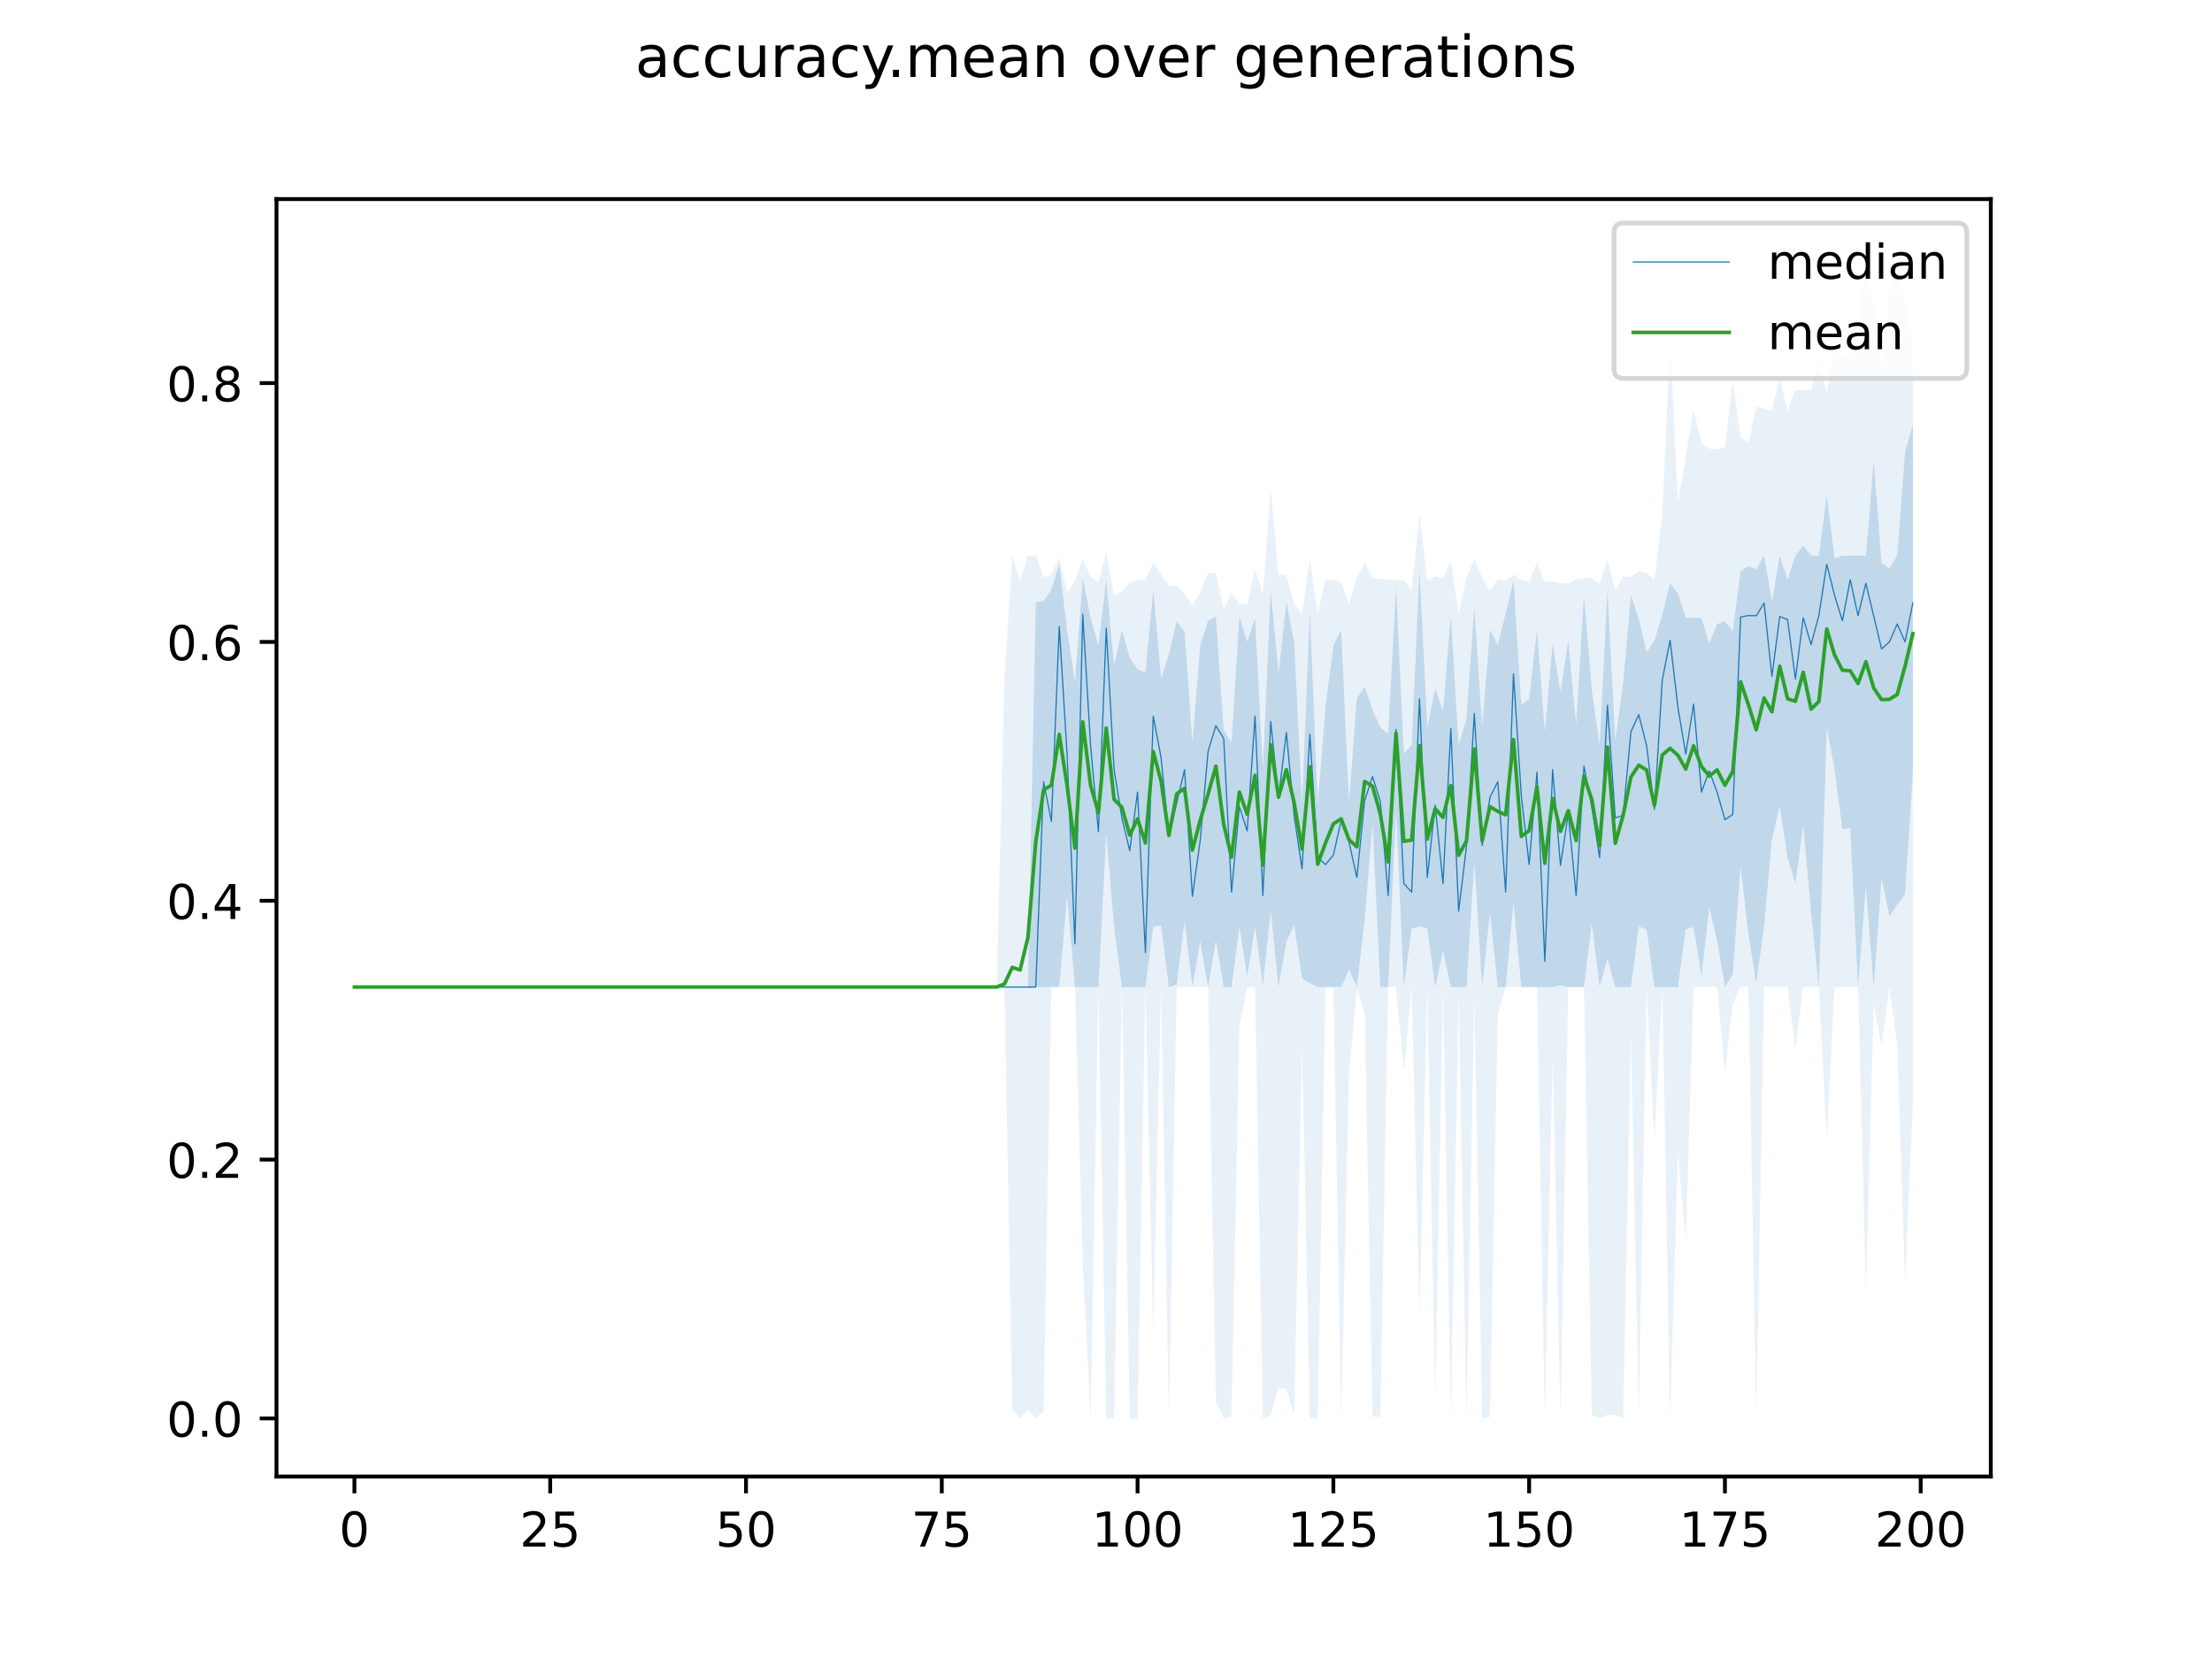 <?xml version="1.0" encoding="utf-8" standalone="no"?>
<!DOCTYPE svg PUBLIC "-//W3C//DTD SVG 1.1//EN"
  "http://www.w3.org/Graphics/SVG/1.1/DTD/svg11.dtd">
<!-- Created with matplotlib (https://matplotlib.org/) -->
<svg height="345.6pt" version="1.1" viewBox="0 0 460.8 345.6" width="460.8pt" xmlns="http://www.w3.org/2000/svg" xmlns:xlink="http://www.w3.org/1999/xlink">
 <defs>
  <style type="text/css">
*{stroke-linecap:butt;stroke-linejoin:round;}
  </style>
 </defs>
 <g id="figure_1">
  <g id="patch_1">
   <path d="M 0 345.6 
L 460.8 345.6 
L 460.8 0 
L 0 0 
z
" style="fill:#ffffff;"/>
  </g>
  <g id="axes_1">
   <g id="patch_2">
    <path d="M 57.6 307.584 
L 414.72 307.584 
L 414.72 41.472 
L 57.6 41.472 
z
" style="fill:#ffffff;"/>
   </g>
   <g id="PolyCollection_1">
    <path clip-path="url(#pcf550341e4)" d="M 73.833 205.622 
L 73.833 205.622 
L 75.464 205.622 
L 77.096 205.622 
L 78.727 205.622 
L 80.358 205.622 
L 81.99 205.622 
L 83.621 205.622 
L 85.253 205.622 
L 86.884 205.622 
L 88.516 205.622 
L 90.147 205.622 
L 91.778 205.622 
L 93.41 205.622 
L 95.041 205.622 
L 96.673 205.622 
L 98.304 205.622 
L 99.936 205.622 
L 101.567 205.622 
L 103.198 205.622 
L 104.83 205.622 
L 106.461 205.622 
L 108.093 205.622 
L 109.724 205.622 
L 111.356 205.622 
L 112.987 205.622 
L 114.618 205.622 
L 116.25 205.622 
L 117.881 205.622 
L 119.513 205.622 
L 121.144 205.622 
L 122.776 205.622 
L 124.407 205.622 
L 126.038 205.622 
L 127.67 205.622 
L 129.301 205.622 
L 130.933 205.622 
L 132.564 205.622 
L 134.196 205.622 
L 135.827 205.622 
L 137.458 205.622 
L 139.09 205.622 
L 140.721 205.622 
L 142.353 205.622 
L 143.984 205.622 
L 145.616 205.622 
L 147.247 205.622 
L 148.879 205.622 
L 150.51 205.622 
L 152.141 205.622 
L 153.773 205.622 
L 155.404 205.622 
L 157.036 205.622 
L 158.667 205.622 
L 160.299 205.622 
L 161.93 205.622 
L 163.561 205.622 
L 165.193 205.622 
L 166.824 205.622 
L 168.456 205.622 
L 170.087 205.622 
L 171.719 205.622 
L 173.35 205.622 
L 174.981 205.622 
L 176.613 205.622 
L 178.244 205.622 
L 179.876 205.622 
L 181.507 205.622 
L 183.139 205.622 
L 184.77 205.622 
L 186.401 205.622 
L 188.033 205.622 
L 189.664 205.622 
L 191.296 205.622 
L 192.927 205.622 
L 194.559 205.622 
L 196.19 205.622 
L 197.821 205.622 
L 199.453 205.622 
L 201.084 205.622 
L 202.716 205.622 
L 204.347 205.622 
L 205.979 205.622 
L 207.61 205.622 
L 209.241 205.622 
L 210.873 205.622 
L 212.504 205.622 
L 214.136 205.622 
L 215.767 205.622 
L 217.399 205.622 
L 219.03 205.622 
L 220.661 205.622 
L 222.293 186.57 
L 223.924 205.622 
L 225.556 205.622 
L 227.187 205.622 
L 228.819 205.622 
L 230.45 173.539 
L 232.081 193.04 
L 233.713 205.622 
L 235.344 205.622 
L 236.976 205.622 
L 238.607 205.622 
L 240.239 193.04 
L 241.87 192.771 
L 243.501 205.622 
L 245.133 205.083 
L 246.764 191.782 
L 248.396 205.622 
L 250.027 196.006 
L 251.659 205.622 
L 253.29 195.916 
L 254.921 205.622 
L 256.553 205.622 
L 258.184 193.04 
L 259.816 203.465 
L 261.447 193.04 
L 263.079 205.352 
L 264.71 189.626 
L 266.341 205.622 
L 267.973 196.186 
L 269.604 192.681 
L 271.236 203.824 
L 272.867 204.813 
L 274.499 205.622 
L 276.13 205.622 
L 277.761 205.622 
L 279.393 205.622 
L 281.024 202.027 
L 282.656 205.622 
L 284.287 191.603 
L 285.919 171.562 
L 287.55 205.622 
L 289.181 205.622 
L 290.813 168.327 
L 292.444 205.622 
L 294.076 193.4 
L 295.707 193.04 
L 297.339 193.4 
L 298.97 205.622 
L 300.601 197.983 
L 302.233 205.622 
L 303.864 205.622 
L 305.496 205.622 
L 307.127 179.561 
L 308.759 205.622 
L 310.39 190.075 
L 312.021 205.622 
L 313.653 205.622 
L 315.284 187.918 
L 316.916 205.622 
L 318.547 205.622 
L 320.179 205.622 
L 321.81 205.622 
L 323.441 205.622 
L 325.073 205.262 
L 326.704 205.622 
L 328.336 205.622 
L 329.967 205.622 
L 331.599 192.322 
L 333.23 205.622 
L 334.862 199.691 
L 336.493 205.622 
L 338.124 205.622 
L 339.756 205.622 
L 341.387 193.04 
L 343.019 193.58 
L 344.65 205.622 
L 346.282 205.622 
L 347.913 205.622 
L 349.544 205.622 
L 351.176 193.58 
L 352.807 193.13 
L 354.439 203.465 
L 356.07 188.996 
L 357.702 195.826 
L 359.333 205.622 
L 360.964 202.926 
L 362.596 180.279 
L 364.227 194.658 
L 365.859 204.903 
L 367.49 193.04 
L 369.122 174.887 
L 370.753 167.878 
L 372.384 178.752 
L 374.016 184.054 
L 375.647 171.922 
L 377.279 190.075 
L 378.91 205.622 
L 380.542 151.612 
L 382.173 160.329 
L 383.804 172.731 
L 385.436 172.551 
L 387.067 205.622 
L 388.699 184.503 
L 390.33 205.622 
L 391.962 182.975 
L 393.593 190.884 
L 395.224 188.457 
L 396.856 186.3 
L 398.487 160.689 
L 398.487 88.473 
L 398.487 88.473 
L 396.856 94.146 
L 395.224 115.755 
L 393.593 118.365 
L 391.962 117.35 
L 390.33 95.854 
L 388.699 115.755 
L 387.067 115.755 
L 385.436 115.755 
L 383.804 115.755 
L 382.173 116.295 
L 380.542 103.174 
L 378.91 115.755 
L 377.279 115.755 
L 375.647 113.689 
L 374.016 115.755 
L 372.384 120.788 
L 370.753 115.755 
L 369.122 125.31 
L 367.49 115.755 
L 365.859 118.631 
L 364.227 117.912 
L 362.596 118.991 
L 360.964 131.485 
L 359.333 129.404 
L 357.702 130 
L 356.07 133.998 
L 354.439 128.696 
L 352.807 128.696 
L 351.176 128.718 
L 349.544 123.664 
L 347.913 121.507 
L 346.282 128.1 
L 344.65 133.369 
L 343.019 135.886 
L 341.387 128.93 
L 339.756 124.023 
L 338.124 142.266 
L 336.493 154.218 
L 334.862 122.945 
L 333.23 155.297 
L 331.599 143.704 
L 329.967 124.023 
L 328.336 150.965 
L 326.704 133.369 
L 325.073 144.149 
L 323.441 134.088 
L 321.81 152.421 
L 320.179 131.212 
L 318.547 145.61 
L 316.916 146.887 
L 315.284 120.856 
L 313.653 127.778 
L 312.021 134.448 
L 310.39 131.212 
L 308.759 151.383 
L 307.127 126.539 
L 305.496 149.631 
L 303.864 155.19 
L 302.233 128.093 
L 300.601 148.157 
L 298.97 143.459 
L 297.339 151.556 
L 295.707 118.811 
L 294.076 155.236 
L 292.444 157.004 
L 290.813 122.226 
L 289.181 152.862 
L 287.55 151.497 
L 285.919 147.873 
L 284.287 143.075 
L 282.656 145.411 
L 281.024 167.163 
L 279.393 131.212 
L 277.761 134.448 
L 276.13 147.312 
L 274.499 167.518 
L 272.867 127.098 
L 271.236 167.518 
L 269.604 133.729 
L 267.973 125.461 
L 266.341 140.289 
L 264.71 122.945 
L 263.079 159.97 
L 261.447 128.696 
L 259.816 133.729 
L 258.184 128.337 
L 256.553 154.768 
L 254.921 152.061 
L 253.29 128.459 
L 251.659 129.332 
L 250.027 134.448 
L 248.396 154.713 
L 246.764 131.572 
L 245.133 129.415 
L 243.501 136.335 
L 241.87 141.336 
L 240.239 122.945 
L 238.607 140.098 
L 236.976 139.457 
L 235.344 136.964 
L 233.713 131.212 
L 232.081 138.761 
L 230.45 120.852 
L 228.819 134.448 
L 227.187 128.696 
L 225.556 120.429 
L 223.924 141.996 
L 222.293 131.212 
L 220.661 117.553 
L 219.03 122.814 
L 217.399 125.196 
L 215.767 125.461 
L 214.136 205.622 
L 212.504 205.622 
L 210.873 205.622 
L 209.241 205.622 
L 207.61 205.622 
L 205.979 205.622 
L 204.347 205.622 
L 202.716 205.622 
L 201.084 205.622 
L 199.453 205.622 
L 197.821 205.622 
L 196.19 205.622 
L 194.559 205.622 
L 192.927 205.622 
L 191.296 205.622 
L 189.664 205.622 
L 188.033 205.622 
L 186.401 205.622 
L 184.77 205.622 
L 183.139 205.622 
L 181.507 205.622 
L 179.876 205.622 
L 178.244 205.622 
L 176.613 205.622 
L 174.981 205.622 
L 173.35 205.622 
L 171.719 205.622 
L 170.087 205.622 
L 168.456 205.622 
L 166.824 205.622 
L 165.193 205.622 
L 163.561 205.622 
L 161.93 205.622 
L 160.299 205.622 
L 158.667 205.622 
L 157.036 205.622 
L 155.404 205.622 
L 153.773 205.622 
L 152.141 205.622 
L 150.51 205.622 
L 148.879 205.622 
L 147.247 205.622 
L 145.616 205.622 
L 143.984 205.622 
L 142.353 205.622 
L 140.721 205.622 
L 139.09 205.622 
L 137.458 205.622 
L 135.827 205.622 
L 134.196 205.622 
L 132.564 205.622 
L 130.933 205.622 
L 129.301 205.622 
L 127.67 205.622 
L 126.038 205.622 
L 124.407 205.622 
L 122.776 205.622 
L 121.144 205.622 
L 119.513 205.622 
L 117.881 205.622 
L 116.25 205.622 
L 114.618 205.622 
L 112.987 205.622 
L 111.356 205.622 
L 109.724 205.622 
L 108.093 205.622 
L 106.461 205.622 
L 104.83 205.622 
L 103.198 205.622 
L 101.567 205.622 
L 99.936 205.622 
L 98.304 205.622 
L 96.673 205.622 
L 95.041 205.622 
L 93.41 205.622 
L 91.778 205.622 
L 90.147 205.622 
L 88.516 205.622 
L 86.884 205.622 
L 85.253 205.622 
L 83.621 205.622 
L 81.99 205.622 
L 80.358 205.622 
L 78.727 205.622 
L 77.096 205.622 
L 75.464 205.622 
L 73.833 205.622 
z
" style="fill:#1f77b4;fill-opacity:0.2;"/>
   </g>
   <g id="PolyCollection_2">
    <path clip-path="url(#pcf550341e4)" d="M 73.833 205.622 
L 73.833 205.622 
L 75.464 205.622 
L 77.096 205.622 
L 78.727 205.622 
L 80.358 205.622 
L 81.99 205.622 
L 83.621 205.622 
L 85.253 205.622 
L 86.884 205.622 
L 88.516 205.622 
L 90.147 205.622 
L 91.778 205.622 
L 93.41 205.622 
L 95.041 205.622 
L 96.673 205.622 
L 98.304 205.622 
L 99.936 205.622 
L 101.567 205.622 
L 103.198 205.622 
L 104.83 205.622 
L 106.461 205.622 
L 108.093 205.622 
L 109.724 205.622 
L 111.356 205.622 
L 112.987 205.622 
L 114.618 205.622 
L 116.25 205.622 
L 117.881 205.622 
L 119.513 205.622 
L 121.144 205.622 
L 122.776 205.622 
L 124.407 205.622 
L 126.038 205.622 
L 127.67 205.622 
L 129.301 205.622 
L 130.933 205.622 
L 132.564 205.622 
L 134.196 205.622 
L 135.827 205.622 
L 137.458 205.622 
L 139.09 205.622 
L 140.721 205.622 
L 142.353 205.622 
L 143.984 205.622 
L 145.616 205.622 
L 147.247 205.622 
L 148.879 205.622 
L 150.51 205.622 
L 152.141 205.622 
L 153.773 205.622 
L 155.404 205.622 
L 157.036 205.622 
L 158.667 205.622 
L 160.299 205.622 
L 161.93 205.622 
L 163.561 205.622 
L 165.193 205.622 
L 166.824 205.622 
L 168.456 205.622 
L 170.087 205.622 
L 171.719 205.622 
L 173.35 205.622 
L 174.981 205.622 
L 176.613 205.622 
L 178.244 205.622 
L 179.876 205.622 
L 181.507 205.622 
L 183.139 205.622 
L 184.77 205.622 
L 186.401 205.622 
L 188.033 205.622 
L 189.664 205.622 
L 191.296 205.622 
L 192.927 205.622 
L 194.559 205.622 
L 196.19 205.622 
L 197.821 205.622 
L 199.453 205.622 
L 201.084 205.622 
L 202.716 205.622 
L 204.347 205.622 
L 205.979 205.622 
L 207.61 205.622 
L 209.241 205.622 
L 210.873 293.691 
L 212.504 295.488 
L 214.136 293.691 
L 215.767 295.488 
L 217.399 294.05 
L 219.03 205.622 
L 220.661 205.622 
L 222.293 205.622 
L 223.924 205.622 
L 225.556 263.136 
L 227.187 295.488 
L 228.819 205.622 
L 230.45 295.488 
L 232.081 295.488 
L 233.713 205.622 
L 235.344 295.488 
L 236.976 295.488 
L 238.607 205.622 
L 240.239 277.515 
L 241.87 205.622 
L 243.501 295.488 
L 245.133 205.622 
L 246.764 205.622 
L 248.396 205.622 
L 250.027 205.622 
L 251.659 205.622 
L 253.29 291.893 
L 254.921 295.488 
L 256.553 295.129 
L 258.184 213.889 
L 259.816 205.622 
L 261.447 205.622 
L 263.079 295.488 
L 264.71 294.769 
L 266.341 289.018 
L 267.973 289.377 
L 269.604 294.769 
L 271.236 217.844 
L 272.867 295.488 
L 274.499 295.488 
L 276.13 205.622 
L 277.761 205.622 
L 279.393 295.488 
L 281.024 223.595 
L 282.656 205.981 
L 284.287 211.014 
L 285.919 295.129 
L 287.55 295.129 
L 289.181 205.622 
L 290.813 205.622 
L 292.444 223.236 
L 294.076 205.622 
L 295.707 274.28 
L 297.339 205.622 
L 298.97 292.253 
L 300.601 205.622 
L 302.233 295.488 
L 303.864 206.7 
L 305.496 295.488 
L 307.127 208.138 
L 308.759 295.488 
L 310.39 295.129 
L 312.021 211.373 
L 313.653 205.622 
L 315.284 205.622 
L 316.916 205.622 
L 318.547 205.622 
L 320.179 205.622 
L 321.81 295.488 
L 323.441 220.36 
L 325.073 295.488 
L 326.704 205.622 
L 328.336 205.622 
L 329.967 205.622 
L 331.599 294.769 
L 333.23 295.488 
L 334.862 294.769 
L 336.493 294.769 
L 338.124 295.488 
L 339.756 216.046 
L 341.387 295.129 
L 343.019 205.622 
L 344.65 237.974 
L 346.282 205.622 
L 347.913 295.488 
L 349.544 240.13 
L 351.176 258.463 
L 352.807 205.622 
L 354.439 205.622 
L 356.07 205.622 
L 357.702 205.622 
L 359.333 223.236 
L 360.964 209.216 
L 362.596 205.622 
L 364.227 205.622 
L 365.859 295.488 
L 367.49 205.622 
L 369.122 205.622 
L 370.753 205.622 
L 372.384 205.622 
L 374.016 218.562 
L 375.647 205.622 
L 377.279 205.622 
L 378.91 205.622 
L 380.542 237.255 
L 382.173 205.622 
L 383.804 205.622 
L 385.436 205.622 
L 387.067 205.622 
L 388.699 268.888 
L 390.33 209.216 
L 391.962 217.844 
L 393.593 205.622 
L 395.224 217.844 
L 396.856 266.731 
L 398.487 230.065 
L 398.487 69.744 
L 398.487 69.744 
L 396.856 62.914 
L 395.224 53.568 
L 393.593 59.319 
L 391.962 76.214 
L 390.33 63.633 
L 388.699 54.646 
L 387.067 66.149 
L 385.436 74.291 
L 383.804 73.698 
L 382.173 72.26 
L 380.542 81.812 
L 378.91 74.776 
L 377.279 81.247 
L 375.647 81.319 
L 374.016 81.247 
L 372.384 85.56 
L 370.753 78.731 
L 369.122 85.642 
L 367.49 85.064 
L 365.859 84.752 
L 364.227 92.288 
L 362.596 91.114 
L 360.964 79.449 
L 359.333 93.178 
L 357.702 93.648 
L 356.07 93.436 
L 354.439 92.373 
L 352.807 85.201 
L 351.176 95.068 
L 349.544 104.677 
L 347.913 71.182 
L 346.282 106.985 
L 344.65 120.788 
L 343.019 119.35 
L 341.387 118.991 
L 339.756 120.231 
L 338.124 120.069 
L 336.493 122.945 
L 334.862 116.474 
L 333.23 121.622 
L 331.599 120.429 
L 329.967 120.429 
L 328.336 120.662 
L 326.704 121.61 
L 325.073 121.417 
L 323.441 121.116 
L 321.81 121.262 
L 320.179 117.193 
L 318.547 121.147 
L 316.916 120.853 
L 315.284 119.71 
L 313.653 120.914 
L 312.021 120.644 
L 310.39 122.945 
L 308.759 120.396 
L 307.127 116.474 
L 305.496 120.321 
L 303.864 127.652 
L 302.233 116.834 
L 300.601 120.429 
L 298.97 120.069 
L 297.339 121.04 
L 295.707 107.128 
L 294.076 122.804 
L 292.444 120.929 
L 290.813 120.821 
L 289.181 120.754 
L 287.55 120.59 
L 285.919 120.429 
L 284.287 117.193 
L 282.656 120.393 
L 281.024 125.82 
L 279.393 121.267 
L 277.761 120.771 
L 276.13 120.626 
L 274.499 127.828 
L 272.867 116.474 
L 271.236 127.942 
L 269.604 125.82 
L 267.973 119.71 
L 266.341 119.71 
L 264.71 102.096 
L 263.079 123.664 
L 261.447 118.631 
L 259.816 125.82 
L 258.184 125.82 
L 256.553 123.664 
L 254.921 126.899 
L 253.29 119.35 
L 251.659 119.35 
L 250.027 123.304 
L 248.396 126.18 
L 246.764 123.664 
L 245.133 121.969 
L 243.501 122.028 
L 241.87 119.71 
L 240.239 117.193 
L 238.607 120.805 
L 236.976 120.788 
L 235.344 121.381 
L 233.713 123.304 
L 232.081 124.023 
L 230.45 115.037 
L 228.819 121.327 
L 227.187 120.069 
L 225.556 116.474 
L 223.924 121.004 
L 222.293 123.304 
L 220.661 116.115 
L 219.03 119.71 
L 217.399 120.274 
L 215.767 115.755 
L 214.136 115.755 
L 212.504 121.04 
L 210.873 115.755 
L 209.241 141.242 
L 207.61 205.622 
L 205.979 205.622 
L 204.347 205.622 
L 202.716 205.622 
L 201.084 205.622 
L 199.453 205.622 
L 197.821 205.622 
L 196.19 205.622 
L 194.559 205.622 
L 192.927 205.622 
L 191.296 205.622 
L 189.664 205.622 
L 188.033 205.622 
L 186.401 205.622 
L 184.77 205.622 
L 183.139 205.622 
L 181.507 205.622 
L 179.876 205.622 
L 178.244 205.622 
L 176.613 205.622 
L 174.981 205.622 
L 173.35 205.622 
L 171.719 205.622 
L 170.087 205.622 
L 168.456 205.622 
L 166.824 205.622 
L 165.193 205.622 
L 163.561 205.622 
L 161.93 205.622 
L 160.299 205.622 
L 158.667 205.622 
L 157.036 205.622 
L 155.404 205.622 
L 153.773 205.622 
L 152.141 205.622 
L 150.51 205.622 
L 148.879 205.622 
L 147.247 205.622 
L 145.616 205.622 
L 143.984 205.622 
L 142.353 205.622 
L 140.721 205.622 
L 139.09 205.622 
L 137.458 205.622 
L 135.827 205.622 
L 134.196 205.622 
L 132.564 205.622 
L 130.933 205.622 
L 129.301 205.622 
L 127.67 205.622 
L 126.038 205.622 
L 124.407 205.622 
L 122.776 205.622 
L 121.144 205.622 
L 119.513 205.622 
L 117.881 205.622 
L 116.25 205.622 
L 114.618 205.622 
L 112.987 205.622 
L 111.356 205.622 
L 109.724 205.622 
L 108.093 205.622 
L 106.461 205.622 
L 104.83 205.622 
L 103.198 205.622 
L 101.567 205.622 
L 99.936 205.622 
L 98.304 205.622 
L 96.673 205.622 
L 95.041 205.622 
L 93.41 205.622 
L 91.778 205.622 
L 90.147 205.622 
L 88.516 205.622 
L 86.884 205.622 
L 85.253 205.622 
L 83.621 205.622 
L 81.99 205.622 
L 80.358 205.622 
L 78.727 205.622 
L 77.096 205.622 
L 75.464 205.622 
L 73.833 205.622 
z
" style="fill:#1f77b4;fill-opacity:0.1;"/>
   </g>
   <g id="matplotlib.axis_1">
    <g id="xtick_1">
     <g id="line2d_1">
      <defs>
       <path d="M 0 0 
L 0 3.5 
" id="m058a4a221c" style="stroke:#000000;stroke-width:0.8;"/>
      </defs>
      <g>
       <use style="stroke:#000000;stroke-width:0.8;" x="73.833" xlink:href="#m058a4a221c" y="307.584"/>
      </g>
     </g>
     <g id="text_1">
      <!-- 0 -->
      <defs>
       <path d="M 31.781 66.406 
Q 24.172 66.406 20.328 58.906 
Q 16.5 51.422 16.5 36.375 
Q 16.5 21.391 20.328 13.891 
Q 24.172 6.391 31.781 6.391 
Q 39.453 6.391 43.281 13.891 
Q 47.125 21.391 47.125 36.375 
Q 47.125 51.422 43.281 58.906 
Q 39.453 66.406 31.781 66.406 
z
M 31.781 74.219 
Q 44.047 74.219 50.516 64.516 
Q 56.984 54.828 56.984 36.375 
Q 56.984 17.969 50.516 8.266 
Q 44.047 -1.422 31.781 -1.422 
Q 19.531 -1.422 13.062 8.266 
Q 6.594 17.969 6.594 36.375 
Q 6.594 54.828 13.062 64.516 
Q 19.531 74.219 31.781 74.219 
z
" id="DejaVuSans-48"/>
      </defs>
      <g transform="translate(70.651 322.182)scale(0.1 -0.1)">
       <use xlink:href="#DejaVuSans-48"/>
      </g>
     </g>
    </g>
    <g id="xtick_2">
     <g id="line2d_2">
      <g>
       <use style="stroke:#000000;stroke-width:0.8;" x="114.618" xlink:href="#m058a4a221c" y="307.584"/>
      </g>
     </g>
     <g id="text_2">
      <!-- 25 -->
      <defs>
       <path d="M 19.188 8.297 
L 53.609 8.297 
L 53.609 0 
L 7.328 0 
L 7.328 8.297 
Q 12.938 14.109 22.625 23.891 
Q 32.328 33.688 34.812 36.531 
Q 39.547 41.844 41.422 45.531 
Q 43.312 49.219 43.312 52.781 
Q 43.312 58.594 39.234 62.25 
Q 35.156 65.922 28.609 65.922 
Q 23.969 65.922 18.812 64.312 
Q 13.672 62.703 7.812 59.422 
L 7.812 69.391 
Q 13.766 71.781 18.938 73 
Q 24.125 74.219 28.422 74.219 
Q 39.75 74.219 46.484 68.547 
Q 53.219 62.891 53.219 53.422 
Q 53.219 48.922 51.531 44.891 
Q 49.859 40.875 45.406 35.406 
Q 44.188 33.984 37.641 27.219 
Q 31.109 20.453 19.188 8.297 
z
" id="DejaVuSans-50"/>
       <path d="M 10.797 72.906 
L 49.516 72.906 
L 49.516 64.594 
L 19.828 64.594 
L 19.828 46.734 
Q 21.969 47.469 24.109 47.828 
Q 26.266 48.188 28.422 48.188 
Q 40.625 48.188 47.75 41.5 
Q 54.891 34.812 54.891 23.391 
Q 54.891 11.625 47.562 5.094 
Q 40.234 -1.422 26.906 -1.422 
Q 22.312 -1.422 17.547 -0.641 
Q 12.797 0.141 7.719 1.703 
L 7.719 11.625 
Q 12.109 9.234 16.797 8.062 
Q 21.484 6.891 26.703 6.891 
Q 35.156 6.891 40.078 11.328 
Q 45.016 15.766 45.016 23.391 
Q 45.016 31 40.078 35.438 
Q 35.156 39.891 26.703 39.891 
Q 22.75 39.891 18.812 39.016 
Q 14.891 38.141 10.797 36.281 
z
" id="DejaVuSans-53"/>
      </defs>
      <g transform="translate(108.256 322.182)scale(0.1 -0.1)">
       <use xlink:href="#DejaVuSans-50"/>
       <use x="63.623" xlink:href="#DejaVuSans-53"/>
      </g>
     </g>
    </g>
    <g id="xtick_3">
     <g id="line2d_3">
      <g>
       <use style="stroke:#000000;stroke-width:0.8;" x="155.404" xlink:href="#m058a4a221c" y="307.584"/>
      </g>
     </g>
     <g id="text_3">
      <!-- 50 -->
      <g transform="translate(149.042 322.182)scale(0.1 -0.1)">
       <use xlink:href="#DejaVuSans-53"/>
       <use x="63.623" xlink:href="#DejaVuSans-48"/>
      </g>
     </g>
    </g>
    <g id="xtick_4">
     <g id="line2d_4">
      <g>
       <use style="stroke:#000000;stroke-width:0.8;" x="196.19" xlink:href="#m058a4a221c" y="307.584"/>
      </g>
     </g>
     <g id="text_4">
      <!-- 75 -->
      <defs>
       <path d="M 8.203 72.906 
L 55.078 72.906 
L 55.078 68.703 
L 28.609 0 
L 18.312 0 
L 43.219 64.594 
L 8.203 64.594 
z
" id="DejaVuSans-55"/>
      </defs>
      <g transform="translate(189.827 322.182)scale(0.1 -0.1)">
       <use xlink:href="#DejaVuSans-55"/>
       <use x="63.623" xlink:href="#DejaVuSans-53"/>
      </g>
     </g>
    </g>
    <g id="xtick_5">
     <g id="line2d_5">
      <g>
       <use style="stroke:#000000;stroke-width:0.8;" x="236.976" xlink:href="#m058a4a221c" y="307.584"/>
      </g>
     </g>
     <g id="text_5">
      <!-- 100 -->
      <defs>
       <path d="M 12.406 8.297 
L 28.516 8.297 
L 28.516 63.922 
L 10.984 60.406 
L 10.984 69.391 
L 28.422 72.906 
L 38.281 72.906 
L 38.281 8.297 
L 54.391 8.297 
L 54.391 0 
L 12.406 0 
z
" id="DejaVuSans-49"/>
      </defs>
      <g transform="translate(227.432 322.182)scale(0.1 -0.1)">
       <use xlink:href="#DejaVuSans-49"/>
       <use x="63.623" xlink:href="#DejaVuSans-48"/>
       <use x="127.246" xlink:href="#DejaVuSans-48"/>
      </g>
     </g>
    </g>
    <g id="xtick_6">
     <g id="line2d_6">
      <g>
       <use style="stroke:#000000;stroke-width:0.8;" x="277.761" xlink:href="#m058a4a221c" y="307.584"/>
      </g>
     </g>
     <g id="text_6">
      <!-- 125 -->
      <g transform="translate(268.218 322.182)scale(0.1 -0.1)">
       <use xlink:href="#DejaVuSans-49"/>
       <use x="63.623" xlink:href="#DejaVuSans-50"/>
       <use x="127.246" xlink:href="#DejaVuSans-53"/>
      </g>
     </g>
    </g>
    <g id="xtick_7">
     <g id="line2d_7">
      <g>
       <use style="stroke:#000000;stroke-width:0.8;" x="318.547" xlink:href="#m058a4a221c" y="307.584"/>
      </g>
     </g>
     <g id="text_7">
      <!-- 150 -->
      <g transform="translate(309.003 322.182)scale(0.1 -0.1)">
       <use xlink:href="#DejaVuSans-49"/>
       <use x="63.623" xlink:href="#DejaVuSans-53"/>
       <use x="127.246" xlink:href="#DejaVuSans-48"/>
      </g>
     </g>
    </g>
    <g id="xtick_8">
     <g id="line2d_8">
      <g>
       <use style="stroke:#000000;stroke-width:0.8;" x="359.333" xlink:href="#m058a4a221c" y="307.584"/>
      </g>
     </g>
     <g id="text_8">
      <!-- 175 -->
      <g transform="translate(349.789 322.182)scale(0.1 -0.1)">
       <use xlink:href="#DejaVuSans-49"/>
       <use x="63.623" xlink:href="#DejaVuSans-55"/>
       <use x="127.246" xlink:href="#DejaVuSans-53"/>
      </g>
     </g>
    </g>
    <g id="xtick_9">
     <g id="line2d_9">
      <g>
       <use style="stroke:#000000;stroke-width:0.8;" x="400.119" xlink:href="#m058a4a221c" y="307.584"/>
      </g>
     </g>
     <g id="text_9">
      <!-- 200 -->
      <g transform="translate(390.575 322.182)scale(0.1 -0.1)">
       <use xlink:href="#DejaVuSans-50"/>
       <use x="63.623" xlink:href="#DejaVuSans-48"/>
       <use x="127.246" xlink:href="#DejaVuSans-48"/>
      </g>
     </g>
    </g>
   </g>
   <g id="matplotlib.axis_2">
    <g id="ytick_1">
     <g id="line2d_10">
      <defs>
       <path d="M 0 0 
L -3.5 0 
" id="m4770c85c3e" style="stroke:#000000;stroke-width:0.8;"/>
      </defs>
      <g>
       <use style="stroke:#000000;stroke-width:0.8;" x="57.6" xlink:href="#m4770c85c3e" y="295.488"/>
      </g>
     </g>
     <g id="text_10">
      <!-- 0.0 -->
      <defs>
       <path d="M 10.688 12.406 
L 21 12.406 
L 21 0 
L 10.688 0 
z
" id="DejaVuSans-46"/>
      </defs>
      <g transform="translate(34.697 299.287)scale(0.1 -0.1)">
       <use xlink:href="#DejaVuSans-48"/>
       <use x="63.623" xlink:href="#DejaVuSans-46"/>
       <use x="95.41" xlink:href="#DejaVuSans-48"/>
      </g>
     </g>
    </g>
    <g id="ytick_2">
     <g id="line2d_11">
      <g>
       <use style="stroke:#000000;stroke-width:0.8;" x="57.6" xlink:href="#m4770c85c3e" y="241.568"/>
      </g>
     </g>
     <g id="text_11">
      <!-- 0.2 -->
      <g transform="translate(34.697 245.367)scale(0.1 -0.1)">
       <use xlink:href="#DejaVuSans-48"/>
       <use x="63.623" xlink:href="#DejaVuSans-46"/>
       <use x="95.41" xlink:href="#DejaVuSans-50"/>
      </g>
     </g>
    </g>
    <g id="ytick_3">
     <g id="line2d_12">
      <g>
       <use style="stroke:#000000;stroke-width:0.8;" x="57.6" xlink:href="#m4770c85c3e" y="187.648"/>
      </g>
     </g>
     <g id="text_12">
      <!-- 0.4 -->
      <defs>
       <path d="M 37.797 64.312 
L 12.891 25.391 
L 37.797 25.391 
z
M 35.203 72.906 
L 47.609 72.906 
L 47.609 25.391 
L 58.016 25.391 
L 58.016 17.188 
L 47.609 17.188 
L 47.609 0 
L 37.797 0 
L 37.797 17.188 
L 4.891 17.188 
L 4.891 26.703 
z
" id="DejaVuSans-52"/>
      </defs>
      <g transform="translate(34.697 191.448)scale(0.1 -0.1)">
       <use xlink:href="#DejaVuSans-48"/>
       <use x="63.623" xlink:href="#DejaVuSans-46"/>
       <use x="95.41" xlink:href="#DejaVuSans-52"/>
      </g>
     </g>
    </g>
    <g id="ytick_4">
     <g id="line2d_13">
      <g>
       <use style="stroke:#000000;stroke-width:0.8;" x="57.6" xlink:href="#m4770c85c3e" y="133.729"/>
      </g>
     </g>
     <g id="text_13">
      <!-- 0.6 -->
      <defs>
       <path d="M 33.016 40.375 
Q 26.375 40.375 22.484 35.828 
Q 18.609 31.297 18.609 23.391 
Q 18.609 15.531 22.484 10.953 
Q 26.375 6.391 33.016 6.391 
Q 39.656 6.391 43.531 10.953 
Q 47.406 15.531 47.406 23.391 
Q 47.406 31.297 43.531 35.828 
Q 39.656 40.375 33.016 40.375 
z
M 52.594 71.297 
L 52.594 62.312 
Q 48.875 64.062 45.094 64.984 
Q 41.312 65.922 37.594 65.922 
Q 27.828 65.922 22.672 59.328 
Q 17.531 52.734 16.797 39.406 
Q 19.672 43.656 24.016 45.922 
Q 28.375 48.188 33.594 48.188 
Q 44.578 48.188 50.953 41.516 
Q 57.328 34.859 57.328 23.391 
Q 57.328 12.156 50.688 5.359 
Q 44.047 -1.422 33.016 -1.422 
Q 20.359 -1.422 13.672 8.266 
Q 6.984 17.969 6.984 36.375 
Q 6.984 53.656 15.188 63.938 
Q 23.391 74.219 37.203 74.219 
Q 40.922 74.219 44.703 73.484 
Q 48.484 72.75 52.594 71.297 
z
" id="DejaVuSans-54"/>
      </defs>
      <g transform="translate(34.697 137.528)scale(0.1 -0.1)">
       <use xlink:href="#DejaVuSans-48"/>
       <use x="63.623" xlink:href="#DejaVuSans-46"/>
       <use x="95.41" xlink:href="#DejaVuSans-54"/>
      </g>
     </g>
    </g>
    <g id="ytick_5">
     <g id="line2d_14">
      <g>
       <use style="stroke:#000000;stroke-width:0.8;" x="57.6" xlink:href="#m4770c85c3e" y="79.809"/>
      </g>
     </g>
     <g id="text_14">
      <!-- 0.8 -->
      <defs>
       <path d="M 31.781 34.625 
Q 24.75 34.625 20.719 30.859 
Q 16.703 27.094 16.703 20.516 
Q 16.703 13.922 20.719 10.156 
Q 24.75 6.391 31.781 6.391 
Q 38.812 6.391 42.859 10.172 
Q 46.922 13.969 46.922 20.516 
Q 46.922 27.094 42.891 30.859 
Q 38.875 34.625 31.781 34.625 
z
M 21.922 38.812 
Q 15.578 40.375 12.031 44.719 
Q 8.5 49.078 8.5 55.328 
Q 8.5 64.062 14.719 69.141 
Q 20.953 74.219 31.781 74.219 
Q 42.672 74.219 48.875 69.141 
Q 55.078 64.062 55.078 55.328 
Q 55.078 49.078 51.531 44.719 
Q 48 40.375 41.703 38.812 
Q 48.828 37.156 52.797 32.312 
Q 56.781 27.484 56.781 20.516 
Q 56.781 9.906 50.312 4.234 
Q 43.844 -1.422 31.781 -1.422 
Q 19.734 -1.422 13.25 4.234 
Q 6.781 9.906 6.781 20.516 
Q 6.781 27.484 10.781 32.312 
Q 14.797 37.156 21.922 38.812 
z
M 18.312 54.391 
Q 18.312 48.734 21.844 45.562 
Q 25.391 42.391 31.781 42.391 
Q 38.141 42.391 41.719 45.562 
Q 45.312 48.734 45.312 54.391 
Q 45.312 60.062 41.719 63.234 
Q 38.141 66.406 31.781 66.406 
Q 25.391 66.406 21.844 63.234 
Q 18.312 60.062 18.312 54.391 
z
" id="DejaVuSans-56"/>
      </defs>
      <g transform="translate(34.697 83.608)scale(0.1 -0.1)">
       <use xlink:href="#DejaVuSans-48"/>
       <use x="63.623" xlink:href="#DejaVuSans-46"/>
       <use x="95.41" xlink:href="#DejaVuSans-56"/>
      </g>
     </g>
    </g>
   </g>
   <g id="line2d_15">
    <path clip-path="url(#pcf550341e4)" d="M 73.833 205.622 
L 215.767 205.622 
L 217.399 162.845 
L 219.03 171.113 
L 220.661 130.494 
L 222.293 157.094 
L 223.924 196.635 
L 225.556 127.977 
L 227.187 155.297 
L 228.819 173.27 
L 230.45 130.853 
L 232.081 160.329 
L 233.713 170.394 
L 235.344 177.224 
L 236.976 165.002 
L 238.607 198.432 
L 240.239 149.186 
L 241.87 157.813 
L 243.501 174.169 
L 246.764 160.329 
L 248.396 186.75 
L 250.027 175.067 
L 251.659 156.555 
L 253.29 151.163 
L 254.921 153.859 
L 256.553 185.851 
L 258.184 168.058 
L 259.816 173.09 
L 261.447 149.186 
L 263.079 186.57 
L 264.71 150.303 
L 266.341 166.081 
L 267.973 152.584 
L 269.604 170.035 
L 271.236 180.998 
L 272.867 152.948 
L 274.499 178.662 
L 276.13 180.1 
L 277.761 178.123 
L 279.393 170.933 
L 281.024 175.427 
L 282.656 182.796 
L 284.287 166.8 
L 285.919 161.767 
L 287.55 166.979 
L 289.181 186.57 
L 290.813 151.95 
L 292.444 184.054 
L 294.076 185.851 
L 295.707 145.591 
L 297.339 182.796 
L 298.97 167.698 
L 300.601 184.054 
L 302.233 151.818 
L 303.864 189.805 
L 305.496 176.325 
L 307.127 148.655 
L 308.759 176.146 
L 310.39 166.081 
L 312.021 162.845 
L 313.653 185.851 
L 315.284 140.379 
L 316.916 165.721 
L 318.547 180.1 
L 320.179 160.868 
L 321.81 200.23 
L 323.441 160.329 
L 325.073 180.279 
L 326.704 169.495 
L 328.336 186.57 
L 329.967 159.61 
L 331.599 168.058 
L 333.23 178.662 
L 334.862 146.905 
L 336.493 170.394 
L 338.124 169.855 
L 339.756 152.421 
L 341.387 148.875 
L 343.019 155.341 
L 344.65 168.597 
L 346.282 141.637 
L 347.913 133.369 
L 349.544 147.388 
L 351.176 157.094 
L 352.807 146.669 
L 354.439 165.002 
L 356.07 160.594 
L 357.702 165.002 
L 359.333 170.754 
L 360.964 169.675 
L 362.596 128.552 
L 364.227 128.225 
L 365.859 128.275 
L 367.49 125.632 
L 369.122 140.918 
L 370.753 128.432 
L 372.384 129.056 
L 374.016 141.457 
L 375.647 128.696 
L 377.279 134.268 
L 378.91 128.185 
L 380.542 117.553 
L 382.173 124.023 
L 383.804 129.33 
L 385.436 120.788 
L 387.067 128.268 
L 388.699 121.507 
L 391.962 135.176 
L 393.593 133.729 
L 395.224 129.979 
L 396.856 133.729 
L 398.487 125.585 
L 398.487 125.585 
" style="fill:none;stroke:#1f77b4;stroke-linecap:square;stroke-width:0.25;"/>
   </g>
   <g id="line2d_16">
    <path clip-path="url(#pcf550341e4)" d="M 73.833 205.622 
L 207.61 205.622 
L 209.241 204.978 
L 210.873 201.527 
L 212.504 202.063 
L 214.136 195.298 
L 215.767 175.399 
L 217.399 164.548 
L 219.03 163.574 
L 220.661 153.003 
L 222.293 163.621 
L 223.924 176.687 
L 225.556 150.388 
L 227.187 163.617 
L 228.819 169.28 
L 230.45 151.673 
L 232.081 166.52 
L 233.713 168.164 
L 235.344 173.967 
L 236.976 170.566 
L 238.607 175.624 
L 240.239 156.558 
L 241.87 162.686 
L 243.501 174.049 
L 245.133 165.366 
L 246.764 164.233 
L 248.396 177.098 
L 250.027 170.862 
L 251.659 165.45 
L 253.29 159.605 
L 254.921 171.733 
L 256.553 178.565 
L 258.184 165 
L 259.816 169.643 
L 261.447 161.513 
L 263.079 180.193 
L 264.71 155.157 
L 266.341 166.074 
L 267.973 160.338 
L 269.604 167.246 
L 271.236 176.881 
L 272.867 159.736 
L 274.499 180.044 
L 276.13 175.605 
L 277.761 171.618 
L 279.393 170.589 
L 281.024 174.919 
L 282.656 176.407 
L 284.287 162.787 
L 285.919 163.777 
L 287.55 169.571 
L 289.181 179.542 
L 290.813 152.73 
L 292.444 175.254 
L 294.076 175.008 
L 295.707 155.307 
L 297.339 174.8 
L 298.97 168.469 
L 300.601 170.276 
L 302.233 163.645 
L 303.864 178.167 
L 305.496 175.196 
L 307.127 156.046 
L 308.759 175.11 
L 310.39 168.048 
L 312.021 169.032 
L 313.653 169.738 
L 315.284 154.074 
L 316.916 174.237 
L 318.547 173.042 
L 320.179 163.897 
L 321.81 179.837 
L 323.441 166.332 
L 325.073 173.19 
L 326.704 168.869 
L 328.336 175.106 
L 329.967 161.649 
L 331.599 166.563 
L 333.23 176.199 
L 334.862 155.626 
L 336.493 175.672 
L 338.124 169.872 
L 339.756 161.862 
L 341.387 159.406 
L 343.019 160.399 
L 344.65 167.787 
L 346.282 157.283 
L 347.913 155.887 
L 349.544 157.342 
L 351.176 160.208 
L 352.807 155.375 
L 354.439 159.641 
L 356.07 161.667 
L 357.702 160.386 
L 359.333 163.568 
L 360.964 160.731 
L 362.596 142.039 
L 364.227 146.815 
L 365.859 152.027 
L 367.49 145.404 
L 369.122 148.284 
L 370.753 138.771 
L 372.384 145.574 
L 374.016 146.086 
L 375.647 140.051 
L 377.279 147.728 
L 378.91 146.123 
L 380.542 131.021 
L 382.173 136.443 
L 383.804 139.601 
L 385.436 139.741 
L 387.067 142.383 
L 388.699 137.85 
L 390.33 143.326 
L 391.962 145.738 
L 393.593 145.684 
L 395.224 144.681 
L 396.856 138.787 
L 398.487 131.999 
L 398.487 131.999 
" style="fill:none;stroke:#2ca02c;stroke-linecap:square;stroke-width:0.75;"/>
   </g>
   <g id="patch_3">
    <path d="M 57.6 307.584 
L 57.6 41.472 
" style="fill:none;stroke:#000000;stroke-linecap:square;stroke-linejoin:miter;stroke-width:0.8;"/>
   </g>
   <g id="patch_4">
    <path d="M 414.72 307.584 
L 414.72 41.472 
" style="fill:none;stroke:#000000;stroke-linecap:square;stroke-linejoin:miter;stroke-width:0.8;"/>
   </g>
   <g id="patch_5">
    <path d="M 57.6 307.584 
L 414.72 307.584 
" style="fill:none;stroke:#000000;stroke-linecap:square;stroke-linejoin:miter;stroke-width:0.8;"/>
   </g>
   <g id="patch_6">
    <path d="M 57.6 41.472 
L 414.72 41.472 
" style="fill:none;stroke:#000000;stroke-linecap:square;stroke-linejoin:miter;stroke-width:0.8;"/>
   </g>
   <g id="legend_1">
    <g id="patch_7">
     <path d="M 338.234 78.828 
L 407.72 78.828 
Q 409.72 78.828 409.72 76.828 
L 409.72 48.472 
Q 409.72 46.472 407.72 46.472 
L 338.234 46.472 
Q 336.234 46.472 336.234 48.472 
L 336.234 76.828 
Q 336.234 78.828 338.234 78.828 
z
" style="fill:#ffffff;opacity:0.8;stroke:#cccccc;stroke-linejoin:miter;"/>
    </g>
    <g id="line2d_17">
     <path d="M 340.234 54.57 
L 360.234 54.57 
" style="fill:none;stroke:#1f77b4;stroke-linecap:square;stroke-width:0.25;"/>
    </g>
    <g id="line2d_18"/>
    <g id="text_15">
     <!-- median -->
     <defs>
      <path d="M 52 44.188 
Q 55.375 50.25 60.062 53.125 
Q 64.75 56 71.094 56 
Q 79.641 56 84.281 50.016 
Q 88.922 44.047 88.922 33.016 
L 88.922 0 
L 79.891 0 
L 79.891 32.719 
Q 79.891 40.578 77.094 44.375 
Q 74.312 48.188 68.609 48.188 
Q 61.625 48.188 57.562 43.547 
Q 53.516 38.922 53.516 30.906 
L 53.516 0 
L 44.484 0 
L 44.484 32.719 
Q 44.484 40.625 41.703 44.406 
Q 38.922 48.188 33.109 48.188 
Q 26.219 48.188 22.156 43.531 
Q 18.109 38.875 18.109 30.906 
L 18.109 0 
L 9.078 0 
L 9.078 54.688 
L 18.109 54.688 
L 18.109 46.188 
Q 21.188 51.219 25.484 53.609 
Q 29.781 56 35.688 56 
Q 41.656 56 45.828 52.969 
Q 50 49.953 52 44.188 
z
" id="DejaVuSans-109"/>
      <path d="M 56.203 29.594 
L 56.203 25.203 
L 14.891 25.203 
Q 15.484 15.922 20.484 11.062 
Q 25.484 6.203 34.422 6.203 
Q 39.594 6.203 44.453 7.469 
Q 49.312 8.734 54.109 11.281 
L 54.109 2.781 
Q 49.266 0.734 44.188 -0.344 
Q 39.109 -1.422 33.891 -1.422 
Q 20.797 -1.422 13.156 6.188 
Q 5.516 13.812 5.516 26.812 
Q 5.516 40.234 12.766 48.109 
Q 20.016 56 32.328 56 
Q 43.359 56 49.781 48.891 
Q 56.203 41.797 56.203 29.594 
z
M 47.219 32.234 
Q 47.125 39.594 43.094 43.984 
Q 39.062 48.391 32.422 48.391 
Q 24.906 48.391 20.391 44.141 
Q 15.875 39.891 15.188 32.172 
z
" id="DejaVuSans-101"/>
      <path d="M 45.406 46.391 
L 45.406 75.984 
L 54.391 75.984 
L 54.391 0 
L 45.406 0 
L 45.406 8.203 
Q 42.578 3.328 38.25 0.953 
Q 33.938 -1.422 27.875 -1.422 
Q 17.969 -1.422 11.734 6.484 
Q 5.516 14.406 5.516 27.297 
Q 5.516 40.188 11.734 48.094 
Q 17.969 56 27.875 56 
Q 33.938 56 38.25 53.625 
Q 42.578 51.266 45.406 46.391 
z
M 14.797 27.297 
Q 14.797 17.391 18.875 11.75 
Q 22.953 6.109 30.078 6.109 
Q 37.203 6.109 41.297 11.75 
Q 45.406 17.391 45.406 27.297 
Q 45.406 37.203 41.297 42.844 
Q 37.203 48.484 30.078 48.484 
Q 22.953 48.484 18.875 42.844 
Q 14.797 37.203 14.797 27.297 
z
" id="DejaVuSans-100"/>
      <path d="M 9.422 54.688 
L 18.406 54.688 
L 18.406 0 
L 9.422 0 
z
M 9.422 75.984 
L 18.406 75.984 
L 18.406 64.594 
L 9.422 64.594 
z
" id="DejaVuSans-105"/>
      <path d="M 34.281 27.484 
Q 23.391 27.484 19.188 25 
Q 14.984 22.516 14.984 16.5 
Q 14.984 11.719 18.141 8.906 
Q 21.297 6.109 26.703 6.109 
Q 34.188 6.109 38.703 11.406 
Q 43.219 16.703 43.219 25.484 
L 43.219 27.484 
z
M 52.203 31.203 
L 52.203 0 
L 43.219 0 
L 43.219 8.297 
Q 40.141 3.328 35.547 0.953 
Q 30.953 -1.422 24.312 -1.422 
Q 15.922 -1.422 10.953 3.297 
Q 6 8.016 6 15.922 
Q 6 25.141 12.172 29.828 
Q 18.359 34.516 30.609 34.516 
L 43.219 34.516 
L 43.219 35.406 
Q 43.219 41.609 39.141 45 
Q 35.062 48.391 27.688 48.391 
Q 23 48.391 18.547 47.266 
Q 14.109 46.141 10.016 43.891 
L 10.016 52.203 
Q 14.938 54.109 19.578 55.047 
Q 24.219 56 28.609 56 
Q 40.484 56 46.344 49.844 
Q 52.203 43.703 52.203 31.203 
z
" id="DejaVuSans-97"/>
      <path d="M 54.891 33.016 
L 54.891 0 
L 45.906 0 
L 45.906 32.719 
Q 45.906 40.484 42.875 44.328 
Q 39.844 48.188 33.797 48.188 
Q 26.516 48.188 22.312 43.547 
Q 18.109 38.922 18.109 30.906 
L 18.109 0 
L 9.078 0 
L 9.078 54.688 
L 18.109 54.688 
L 18.109 46.188 
Q 21.344 51.125 25.703 53.562 
Q 30.078 56 35.797 56 
Q 45.219 56 50.047 50.172 
Q 54.891 44.344 54.891 33.016 
z
" id="DejaVuSans-110"/>
     </defs>
     <g transform="translate(368.234 58.07)scale(0.1 -0.1)">
      <use xlink:href="#DejaVuSans-109"/>
      <use x="97.412" xlink:href="#DejaVuSans-101"/>
      <use x="158.936" xlink:href="#DejaVuSans-100"/>
      <use x="222.412" xlink:href="#DejaVuSans-105"/>
      <use x="250.195" xlink:href="#DejaVuSans-97"/>
      <use x="311.475" xlink:href="#DejaVuSans-110"/>
     </g>
    </g>
    <g id="line2d_19">
     <path d="M 340.234 69.249 
L 360.234 69.249 
" style="fill:none;stroke:#2ca02c;stroke-linecap:square;stroke-width:0.75;"/>
    </g>
    <g id="line2d_20"/>
    <g id="text_16">
     <!-- mean -->
     <g transform="translate(368.234 72.749)scale(0.1 -0.1)">
      <use xlink:href="#DejaVuSans-109"/>
      <use x="97.412" xlink:href="#DejaVuSans-101"/>
      <use x="158.936" xlink:href="#DejaVuSans-97"/>
      <use x="220.215" xlink:href="#DejaVuSans-110"/>
     </g>
    </g>
   </g>
  </g>
  <g id="text_17">
   <!-- accuracy.mean over generations -->
   <defs>
    <path d="M 48.781 52.594 
L 48.781 44.188 
Q 44.969 46.297 41.141 47.344 
Q 37.312 48.391 33.406 48.391 
Q 24.656 48.391 19.812 42.844 
Q 14.984 37.312 14.984 27.297 
Q 14.984 17.281 19.812 11.734 
Q 24.656 6.203 33.406 6.203 
Q 37.312 6.203 41.141 7.25 
Q 44.969 8.297 48.781 10.406 
L 48.781 2.094 
Q 45.016 0.344 40.984 -0.531 
Q 36.969 -1.422 32.422 -1.422 
Q 20.062 -1.422 12.781 6.344 
Q 5.516 14.109 5.516 27.297 
Q 5.516 40.672 12.859 48.328 
Q 20.219 56 33.016 56 
Q 37.156 56 41.109 55.141 
Q 45.062 54.297 48.781 52.594 
z
" id="DejaVuSans-99"/>
    <path d="M 8.5 21.578 
L 8.5 54.688 
L 17.484 54.688 
L 17.484 21.922 
Q 17.484 14.156 20.5 10.266 
Q 23.531 6.391 29.594 6.391 
Q 36.859 6.391 41.078 11.031 
Q 45.312 15.672 45.312 23.688 
L 45.312 54.688 
L 54.297 54.688 
L 54.297 0 
L 45.312 0 
L 45.312 8.406 
Q 42.047 3.422 37.719 1 
Q 33.406 -1.422 27.688 -1.422 
Q 18.266 -1.422 13.375 4.438 
Q 8.5 10.297 8.5 21.578 
z
M 31.109 56 
z
" id="DejaVuSans-117"/>
    <path d="M 41.109 46.297 
Q 39.594 47.172 37.812 47.578 
Q 36.031 48 33.891 48 
Q 26.266 48 22.188 43.047 
Q 18.109 38.094 18.109 28.812 
L 18.109 0 
L 9.078 0 
L 9.078 54.688 
L 18.109 54.688 
L 18.109 46.188 
Q 20.953 51.172 25.484 53.578 
Q 30.031 56 36.531 56 
Q 37.453 56 38.578 55.875 
Q 39.703 55.766 41.062 55.516 
z
" id="DejaVuSans-114"/>
    <path d="M 32.172 -5.078 
Q 28.375 -14.844 24.75 -17.812 
Q 21.141 -20.797 15.094 -20.797 
L 7.906 -20.797 
L 7.906 -13.281 
L 13.188 -13.281 
Q 16.891 -13.281 18.938 -11.516 
Q 21 -9.766 23.484 -3.219 
L 25.094 0.875 
L 2.984 54.688 
L 12.5 54.688 
L 29.594 11.922 
L 46.688 54.688 
L 56.203 54.688 
z
" id="DejaVuSans-121"/>
    <path id="DejaVuSans-32"/>
    <path d="M 30.609 48.391 
Q 23.391 48.391 19.188 42.75 
Q 14.984 37.109 14.984 27.297 
Q 14.984 17.484 19.156 11.844 
Q 23.344 6.203 30.609 6.203 
Q 37.797 6.203 41.984 11.859 
Q 46.188 17.531 46.188 27.297 
Q 46.188 37.016 41.984 42.703 
Q 37.797 48.391 30.609 48.391 
z
M 30.609 56 
Q 42.328 56 49.016 48.375 
Q 55.719 40.766 55.719 27.297 
Q 55.719 13.875 49.016 6.219 
Q 42.328 -1.422 30.609 -1.422 
Q 18.844 -1.422 12.172 6.219 
Q 5.516 13.875 5.516 27.297 
Q 5.516 40.766 12.172 48.375 
Q 18.844 56 30.609 56 
z
" id="DejaVuSans-111"/>
    <path d="M 2.984 54.688 
L 12.5 54.688 
L 29.594 8.797 
L 46.688 54.688 
L 56.203 54.688 
L 35.688 0 
L 23.484 0 
z
" id="DejaVuSans-118"/>
    <path d="M 45.406 27.984 
Q 45.406 37.75 41.375 43.109 
Q 37.359 48.484 30.078 48.484 
Q 22.859 48.484 18.828 43.109 
Q 14.797 37.75 14.797 27.984 
Q 14.797 18.266 18.828 12.891 
Q 22.859 7.516 30.078 7.516 
Q 37.359 7.516 41.375 12.891 
Q 45.406 18.266 45.406 27.984 
z
M 54.391 6.781 
Q 54.391 -7.172 48.188 -13.984 
Q 42 -20.797 29.203 -20.797 
Q 24.469 -20.797 20.266 -20.094 
Q 16.062 -19.391 12.109 -17.922 
L 12.109 -9.188 
Q 16.062 -11.328 19.922 -12.344 
Q 23.781 -13.375 27.781 -13.375 
Q 36.625 -13.375 41.016 -8.766 
Q 45.406 -4.156 45.406 5.172 
L 45.406 9.625 
Q 42.625 4.781 38.281 2.391 
Q 33.938 0 27.875 0 
Q 17.828 0 11.672 7.656 
Q 5.516 15.328 5.516 27.984 
Q 5.516 40.672 11.672 48.328 
Q 17.828 56 27.875 56 
Q 33.938 56 38.281 53.609 
Q 42.625 51.219 45.406 46.391 
L 45.406 54.688 
L 54.391 54.688 
z
" id="DejaVuSans-103"/>
    <path d="M 18.312 70.219 
L 18.312 54.688 
L 36.812 54.688 
L 36.812 47.703 
L 18.312 47.703 
L 18.312 18.016 
Q 18.312 11.328 20.141 9.422 
Q 21.969 7.516 27.594 7.516 
L 36.812 7.516 
L 36.812 0 
L 27.594 0 
Q 17.188 0 13.234 3.875 
Q 9.281 7.766 9.281 18.016 
L 9.281 47.703 
L 2.688 47.703 
L 2.688 54.688 
L 9.281 54.688 
L 9.281 70.219 
z
" id="DejaVuSans-116"/>
    <path d="M 44.281 53.078 
L 44.281 44.578 
Q 40.484 46.531 36.375 47.5 
Q 32.281 48.484 27.875 48.484 
Q 21.188 48.484 17.844 46.438 
Q 14.5 44.391 14.5 40.281 
Q 14.5 37.156 16.891 35.375 
Q 19.281 33.594 26.516 31.984 
L 29.594 31.297 
Q 39.156 29.25 43.188 25.516 
Q 47.219 21.781 47.219 15.094 
Q 47.219 7.469 41.188 3.016 
Q 35.156 -1.422 24.609 -1.422 
Q 20.219 -1.422 15.453 -0.562 
Q 10.688 0.297 5.422 2 
L 5.422 11.281 
Q 10.406 8.688 15.234 7.391 
Q 20.062 6.109 24.812 6.109 
Q 31.156 6.109 34.562 8.281 
Q 37.984 10.453 37.984 14.406 
Q 37.984 18.062 35.516 20.016 
Q 33.062 21.969 24.703 23.781 
L 21.578 24.516 
Q 13.234 26.266 9.516 29.906 
Q 5.812 33.547 5.812 39.891 
Q 5.812 47.609 11.281 51.797 
Q 16.75 56 26.812 56 
Q 31.781 56 36.172 55.266 
Q 40.578 54.547 44.281 53.078 
z
" id="DejaVuSans-115"/>
   </defs>
   <g transform="translate(132.309 16.03)scale(0.12 -0.12)">
    <use xlink:href="#DejaVuSans-97"/>
    <use x="61.279" xlink:href="#DejaVuSans-99"/>
    <use x="116.26" xlink:href="#DejaVuSans-99"/>
    <use x="171.24" xlink:href="#DejaVuSans-117"/>
    <use x="234.619" xlink:href="#DejaVuSans-114"/>
    <use x="275.732" xlink:href="#DejaVuSans-97"/>
    <use x="337.012" xlink:href="#DejaVuSans-99"/>
    <use x="391.992" xlink:href="#DejaVuSans-121"/>
    <use x="436.922" xlink:href="#DejaVuSans-46"/>
    <use x="468.709" xlink:href="#DejaVuSans-109"/>
    <use x="566.121" xlink:href="#DejaVuSans-101"/>
    <use x="627.645" xlink:href="#DejaVuSans-97"/>
    <use x="688.924" xlink:href="#DejaVuSans-110"/>
    <use x="752.303" xlink:href="#DejaVuSans-32"/>
    <use x="784.09" xlink:href="#DejaVuSans-111"/>
    <use x="845.271" xlink:href="#DejaVuSans-118"/>
    <use x="904.451" xlink:href="#DejaVuSans-101"/>
    <use x="965.975" xlink:href="#DejaVuSans-114"/>
    <use x="1007.088" xlink:href="#DejaVuSans-32"/>
    <use x="1038.875" xlink:href="#DejaVuSans-103"/>
    <use x="1102.352" xlink:href="#DejaVuSans-101"/>
    <use x="1163.875" xlink:href="#DejaVuSans-110"/>
    <use x="1227.254" xlink:href="#DejaVuSans-101"/>
    <use x="1288.777" xlink:href="#DejaVuSans-114"/>
    <use x="1329.891" xlink:href="#DejaVuSans-97"/>
    <use x="1391.17" xlink:href="#DejaVuSans-116"/>
    <use x="1430.379" xlink:href="#DejaVuSans-105"/>
    <use x="1458.162" xlink:href="#DejaVuSans-111"/>
    <use x="1519.344" xlink:href="#DejaVuSans-110"/>
    <use x="1582.723" xlink:href="#DejaVuSans-115"/>
   </g>
  </g>
 </g>
 <defs>
  <clipPath id="pcf550341e4">
   <rect height="266.112" width="357.12" x="57.6" y="41.472"/>
  </clipPath>
 </defs>
</svg>
